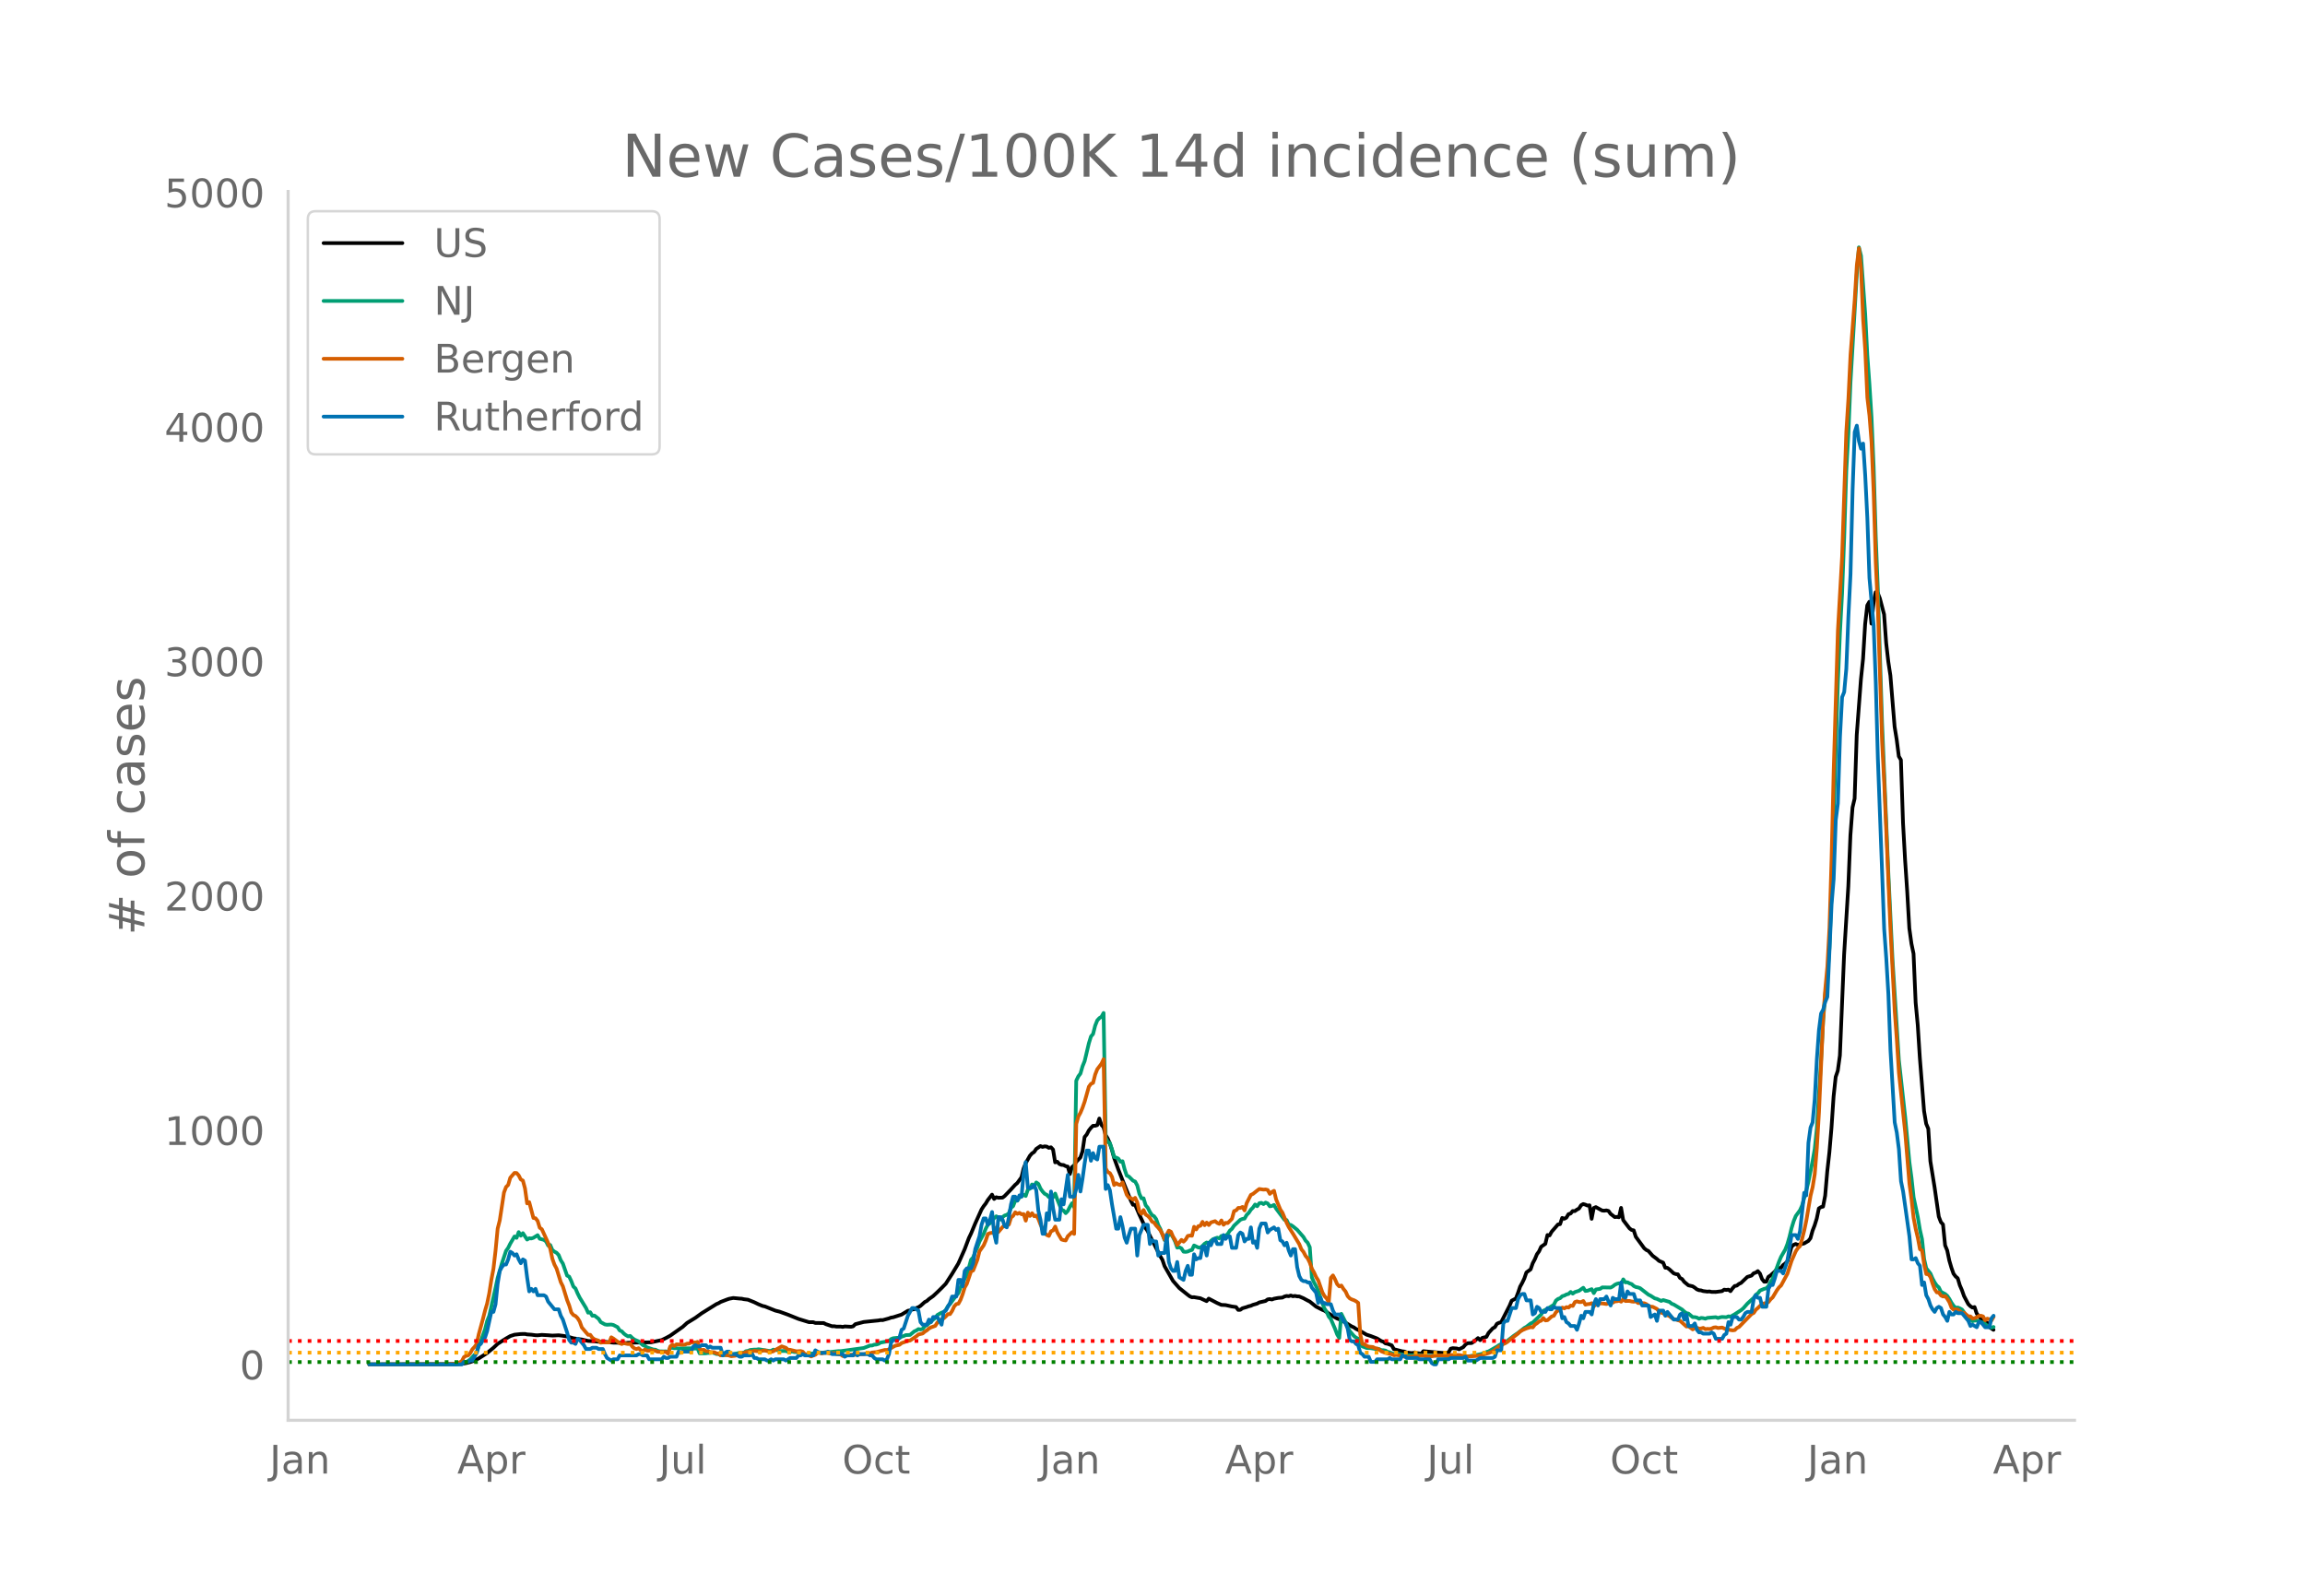 <svg height="864" viewBox="0 0 936 648" width="1248" xmlns="http://www.w3.org/2000/svg" xmlns:xlink="http://www.w3.org/1999/xlink"><defs><style>*{stroke-linecap:butt;stroke-linejoin:round}</style></defs><g id="figure_1"><path d="M0 648h936V0H0z" style="fill:#fff" id="patch_1"/><g id="axes_1"><path d="M117 576.72h725.4V77.76H117z" style="fill:none" id="patch_2"/><path clip-path="url(#p333a61d785)" d="m149.973 554.04 35.023-.102 2.562-.136 1.709-.275 1.708-.43 1.709-.592 1.708-.898 1.708-1.078 1.709-1.113 2.562-2.125 1.709-1.604 1.708-1.089 1.709-1.076 1.708-.981 1.709-.56 2.562-.277 1.709-.032.854.195 1.708.11 1.709.226.854.027 1.708-.173 2.563.146 1.708.137 2.563-.126 1.709.21 1.708.28 2.563.726 2.562.387.855.098 2.562.6 1.709.083 2.562.233 1.709.084.854-.043 3.417.346 4.27.053.855.12.854-.143 9.397-.183 4.27-.914 1.71-.827 1.708-.931 5.125-3.614 1.708-1.56 3.417-2.096 2.563-1.852 5.98-3.72.854-.361.854-.508 2.562-.988.855-.293 1.708-.33 2.563.246.854.045.854.196 1.709.216 2.562 1.033 1.709.827 1.708.693.854.166 4.271 1.705 1.709.427 3.417 1.232 4.27 1.724 4.272 1.31 1.708.006.854.306 3.417.049.855.442 2.562.863.854-.029.855.16 1.708-.01.854.141.854-.198 2.563.138.854-.185.855-.864 3.416-.893 4.272-.444 1.708-.168.854-.173.854.037 2.563-.707.854-.325.854-.127 3.417-1.096 2.563-1.555.854-.144.854-.372.855-.088.854-.514.854-.325.854-.544 1.709-1.545.854-.433.854-.772 1.709-1.219 1.708-1.587 1.708-1.675 1.709-1.751 2.562-3.99 2.563-4.26 2.563-5.782 1.708-4.537.854-1.77 1.709-4.11 2.563-5.697.854-1.334.854-1.084.854-1.426 1.709-2.2.854 1.76.854-.706.854.221 1.709-.059.854-.655 2.563-2.658 1.708-1.882.854-.722 1.709-2.349.854-3.545.854-2.166 1.708-3.022.855-.964.854-.549.854-1.266 1.709-1.154.854.342.854-.232.854.088.854.524.855-.234.854.92.854 5.209.854-.271.854.932.855.344.854.062.854.46.854.194.855 3.015.854-2.834.854-.634.854-1.46 1.709-1.785.854-2.518.854-5.796.854-1.017.855-1.63.854-1.082.854-.84.854-.01.854-.247.855-2.686.854 2.593.854.92.854 3.21.854 1.394.855 2.044.854 2.606.854 3.167 1.709 4.717 1.708 4.324 3.417 8.426.854 1.633.854-.021 1.709 3.973 2.562 5.507.855 1.23.854 1.844 1.708 3.336 2.563 5.066.854 1.45.854 2.512 3.417 5.977 2.563 2.924 3.417 2.736.854.637.854.374.854-.042 1.709.303.854.131 2.563 1.177.854-1.017 3.417 1.789 1.708.755 1.709.076 2.562.568 1.709.233.854 1.154.854-.025.854-.63 1.709-.494.854-.323.854-.19.854-.393 1.709-.485.854-.485 2.563-.589.854-.634.854-.152.854.198.854-.33 1.709-.322 1.708-.135.855-.438.854-.227.854.102.854-.283.854.297.855-.132.854.183.854.028 1.709.72 1.708.93.854.417 2.563 2.059 2.562 1.307.855.34 3.417 2.226 1.708.96 1.708.639 4.271 2.597.855.375.854.601 1.708.842 2.563 1.505 1.708.555 2.563.985 1.708 1.057.855.27.854.687.854.153 1.709.64.854 1.538 3.417.89.854.08.854.346 1.709.246.854.019.854-.28.854.311.854.071.855.211.854-1.064 7.688.69 1.708-.125.854-.045.855-1.53.854-.225 1.708.137.854.326 1.709-.884.854-1.002.854-.59 1.709-.071.854-.575 1.708-1.431.855.84.854-.923 1.708-.422.854-1.583 1.709-1.874.854-.472.854-1.384.855-.401.854-.24 3.417-6.692.854-2.043 1.708-.903.855-2.233.854-2.558.854-1.524.854-1.783.854-2.473 1.709-1.24.854-2.483.854-1.603.854-2.048.855-1.172.854-1.877 1.708-1.19.855-3.577.854.174.854-1.516 2.563-2.938.854-.13.854-2.537.854.345.854-.446.855-1.422.854-.247.854-1.028.854.048.855-.607.854-.462.854-1.346.854-.462.854.236.855.387.854-.112.854 5.487.854-4.378.854-.385 2.563 1.396.854.075.855-.135.854.22.854 1.183 1.708 1.315.855-.062.854.13.854-3.805.854 4.964 2.563 3.356.854.648.854.154.855 2.618 3.416 4.666.855.695.854.41 1.708 1.938 1.709 1.276.854.785 1.708.739.855 2.062.854.051.854.637 1.708 1.58.855.309.854.107.854 1.47.854.432.855 1.14 1.708 1.424 1.708.39.855.526.854.7.854.349.854.08.855.286 1.708.214.854-.073.854.195 1.709.019 2.562-.336.855-.606.854.129.854-.131.854.626.855-1.178.854-.928.854-.137.854-.698.854-.392 2.563-2.453 1.708-.534.855-.941.854-.284.854-.604.854.978.855 2.258.854 1.065.854-.01.854-1.964.854-.545 1.709-1.549.854-.974.854-.496.854-.092.855-1.118.854-.616.854-.845.854-2.688.855-3.292.854-.774.854-.36.854.39 2.563-.613 1.708-.998.855-1.1.854-3.058.854-2.189.854-2.745.854-4.11.855-.547.854-.203.854-4.448.854-9.88.854-7.652.855-9.971.854-12.725.854-7.987.854-2.506.855-6.211 1.708-40.966 1.708-27.679.855-20.773.854-11.25.854-3.643.854-25.825 1.709-22.635.854-8.247.854-14.117.854-7.604.855-1.484.854 8.9.854-8.482.854-4.29.854.316.855 2.171 1.708 6.518.854 11.653.854 7.513.855 5.63 1.708 20.806.854 5.252.855 6.78.854 1.451.854 25.584.854 15.282.854 12.647.855 14.882.854 6.2.854 4.09.854 19.839.855 9.176.854 13.336 1.708 21.518.854 5.167.855 2.02.854 13.216 1.708 10.576 1.709 11.92.854 2.243.854.938.854 8.482.855 2.07.854 4.113.854 2.905.854 2.432.854 1.123.855.734.854 2.858.854 1.974.854 2.409 1.709 3.235.854.862.854.562.854-.214.855 2.585 2.562 3.297.854.416.855.078.854 1.704 1.708 1.173h0" style="fill:none;stroke:#000;stroke-linecap:round;stroke-width:1.5" id="line2d_1"/><path clip-path="url(#p333a61d785)" d="m149.973 554.04 35.023-.105 2.562-.352.854-.329.855-.17.854-.471.854-.618 1.709-1.877.854-.77.854-2.646.854-2.066 1.709-4.836.854-3.4.854-2.109 2.563-11.329.854-4.06 1.708-5.85 1.709-5.132.854-1.196.854-1.727 1.709-2.895.854.553.854-2.336.854 1.45.854-1.02 1.709 2.605.854-.536.854.086.855-.274 1.708-1.062.854 1.451 1.709.45.854.626.854 1.685.854-.216.854 2.035.855.656.854.456.854.915.854 2.122.855 1.347 1.708 4.887.854.416.854 1.818.855 2.216.854.79.854 2.004.854 1.705 2.563 4.205.854 1.91.854-.193.855 1.447.854-.096 1.708 1.333.854 1.336 1.709.934.854.135 1.709-.096.854.184 1.708.888.854 1.32.855.372.854.925.854.654.854.473.854-.184.855.834.854.649 1.708.736 1.709 1.498.854.346.854.602 2.563.858.854.062.854.447.854.235 1.709.024.854-.021.854.42.855-1.809.854-.043.854.163.854-.035.854.141 1.709-.06 3.417-.04 1.708.125.854-.1.855 2.064 1.708-.013.854-.032.854-.143.855.002.854-.138.854.221.854.36.855.03.854.43 1.708.002 3.417-.403 2.563-.515 1.708-.018.854-.686.855-.114.854-.377 1.708-.157h.854l.855-.142 1.708.26 2.563.42.854-.025.854-.485 1.709.227.854.33 1.708-.025.854.017.855.294.854.075.854-.173.854.21.855.036 1.708.38.854.374.854.227.855-.076.854-.298 2.562-.026.855-.298.854-.17.854.218 1.709-.29.854.027 4.27-.463.855.016 9.396-1.282 2.563-.994.854-.021.855-.341.854-.048.854-.271.854-.521 3.417-.639.854-.787.854-.34 1.709-.178.854.096.854-.57.855-.248.854-.382 1.708-.061 1.709-1.426.854-.384.854-.559.854.146.854-.193.855-1.12.854-.405 2.563-2.29.854-.62.854-1.25 1.708-.961.855-.189.854-.896.854-1.514.854-.858 2.563-3.529.854-.902.854-2.283.855-1.495.854-2.08.854-1.524 1.708-6.2.855-.911.854-2.36.854-1.727.854-2.379 1.709-3.142.854-2.095.854-1.632.854-.534 1.709-2.116.854-.748.854.59.854.75.855-1.041.854-.622.854-.267.854-.655.855-2.183.854-.702.854-2.21.854.02.854-1.287.855-.433.854-.694.854.477.854-2.612.854-.338.855-1.723.854.686.854-1.499.854.577.855 1.894.854 1.214.854.916.854.42.854.936.855-.371.854.446.854-1.511.854 2.401 1.709 4.167.854.331.854 1.054.854-.902.855-1.72.854-1.414.854 1.613.854-51.356.854-1.78.855-1.118.854-2.974.854-2.102 1.709-7.22.854-2.78.854-.995.854-3.387.854-2.139.855-.926.854-.523.854-1.57.854 50.624.854 1.755.855.442.854 2.606.854 3.023.854.282.855.4.854 1.28.854-.204.854 3.288.854 2.514.855.407 1.708 1.685.854.363.854 1.583.855 3.352.854 1.885.854-.03.854 2.827.855 1.007.854 1.696.854 1.285.854.471.854 1.168.855 2.416.854 1.626 1.708 4.49.854-.518.855-1.927.854.014.854 1.267.854 1.75.855 2.465.854-.153.854.449.854 1.342.854.086.855-.147.854-.405.854-.238.854-1.818 1.709.816.854.09.854-.7.854-.904.855-.524.854.426.854-1.038.854-.704 1.709-.628.854.287.854-.986.854.343.855-.458.854-.666.854-1.37.854-.744.854-1.272 2.563-2.4.854-.344.854-.14.855-1.481.854-.857.854-1.28.854-.857.855-1.238.854.69.854-1.218.854-.146.854.497.855-.604.854.343.854 1.17.854-.156.854-.416.855 1.507 3.417 4.554.854.112.854 1.811.854.159.854.56 1.709 1.394 2.563 2.937.854 1.457.854.874.854 1.814.854 12.304.855 1.961.854 1.557.854 1.794 1.708 5.205.855 2.09.854 1.287.854 1.966.854 1.014 1.709 3.948.854 2.286.854 1.452.854-9.813 1.709 3.416.854 1.946.854 1.644 1.709 2.006.854.681.854.385.854 2.234.855.913 1.708.63 1.708.094 1.709.281 1.708.098.854.419.855.025.854.161.854.522.854.184 1.709.684 2.562.007 1.709.434 1.708.047 2.563.012 1.708-.108 2.563.235 2.563.103.854-.09.854.075 1.709-.067 4.27.294 1.709-.027 4.271.096 1.709-.132 4.27-.792.855-.197 1.708-.723.854-.243 1.709-.985 1.708-.993.855-.59 2.562-1.125 2.563-1.97.854-.679 1.709-1.142 2.562-2.043.854-.468 1.709-1.34.854-.365 1.708-1.686 1.709-1.61.854-1.48 1.709-.828 2.562-1.62.854-1.707.855-.664.854-.301.854-.818.854-.244.854-.458.855-.214.854-.802.854.676.854-.618 1.709-.547 1.708-1.207.854 1.291.855-.096 1.708-.634.854 1.611.854-1.484 1.709-.244.854-.6 3.417.068.854-.446.854-.685.855-.401.854-.21.854.352.854-1.94.855 1.228.854-.045.854.46.854.278.854.79.855.413.854.161.854.298 3.417 2.652.854.404 1.709 1.09.854.2 1.708.828.854-.346 2.563.752.854.739.854.31 3.417 2.069.855.8.854.639.854.175 1.708 1.43.855.011.854.181.854.49.854-.35.855.082.854.238.854-.342 3.417-.277.854.344.854-.282.854-.15 1.709.108.854-.374.854.152 1.709-.99 2.562-1.661.855-.697 1.708-1.954 1.708-1.577.855-.74.854-1.26.854-.612.854-1.101 1.709-.724.854-.18.854-.942.854-1.62.855-1.33 1.708-4.514.854-2.374.854-2.03 1.709-2.953.854-2.197.854-2.964.855-3.557.854-2.793.854-2.115 1.708-2.34.855-1.93 1.708-6.103.854-3.462 1.709-8.525.854-4.87.854-8.196 1.709-27.845.854-15.952.854-11.057.854-6.915.854-11.614.855-23.024 1.708-58.17.854-26.52.855-20.477.854-15.698.854-22.634.854-27.198.854-15.156.855-20.92 2.562-43.829.854-10.904.855 3.427 1.708 23.704.854 16.645.855 11.796.854 13.573.854 19.817.854 28.261.854 21.638 1.709 53.963 2.562 61.32 1.709 35.468 2.563 40.444 2.562 23.147 1.709 18.245.854 6.39.854 7.9 1.709 8.062.854 5.142.854 3.785.854 8.08.854 3.737 1.709 2.16.854 2.01.854 1.607.854 1.25.855.768.854 1.783 1.708.9.855.752.854 1.245.854 1.546.854 1.232.854.833.855-.121.854.34.854.488.854 1.14.854 1.57.855.937.854.273.854.806.854-.272.855.008.854.217.854.397.854.203.854.578.855.717 1.708.765.854-.271h0" style="fill:none;stroke:#009e73;stroke-linecap:round;stroke-width:1.5" id="line2d_2"/><path clip-path="url(#p333a61d785)" d="m149.973 554.04 30.751-.071 4.272-.256 1.708-.53.854-.49.854-1.665.855-.45.854-.204.854-.96.854-1.541.855-.92.854-1.163.854-3.932 1.708-6.27.855-3.369.854-2.9.854-4.125.854-5.473.854-4.503.855-7.372.854-8.925.854-3.39 1.709-11.252.854-2.277.854-.837.854-2.92 1.709-1.961.854.05.854.95.854 1.665.854.45.855 3.195.854 6.065.854-.5 1.709 6.423.854.112.854 1.082.854 2.768.854.602 1.709 3.717.854 1.91.854 2.317.854 4.054.855 2.39.854 1.592 1.708 5.514.855 1.705 1.708 5.555.854 2.185.854 2.86.855 1.04.854.41.854.857.854 1.389.855 2.389 1.708 2.022.854.98.854-.01.855 1.174.854.653 1.708.552.854.817.855-.113 2.562.02.855-2.092.854.51 2.562 1.89.855.326.854-.48.854.337.854.153.854-.143.855 1.185.854.725.854.275.854-.347.855.848.854.418.854-.755.854.49h.854l.855-.225 1.708.276.854.378 3.417.081.854.674.855-2.869.854-.745.854.52.854-.674 2.563.194.854-.06.854-.41.855-.01.854-.5.854-.03.854.112.854-.286.855 2.89.854.418.854-.092.854.562.854.01.855.327 1.708.102.854.429.855.174.854.633.854-.245.854.03 1.709.307.854.275 1.708-.204 2.563-1.072.854.02.854-.449.855-.092.854-.265.854.234.854-.398.854.164 1.709.081.854-.275.854-.092 1.709.46.854.101.854-.204.854-.592 1.709-.899.854-.52 1.708.582.855.776.854.04 2.563.623 1.708-.112.854.235.854 1 .855.164 1.708.786.854-.398.854-.266.855-.806.854-.072.854.317.854-.235.855-.02 1.708.255 1.708-.153.855.367 1.708.204.854.623.854-.05.855-.246.854-.04.854-.235.854.102.855-.01.854-.266 2.562.02 1.709-.347.854-.04.854-.307 1.709-.163 3.417-.868.854.01.854-.255 1.708-1.021.855-.45 1.708-.388.854-.694 2.563-.899.854-.112 2.563-1.746.854-.735 1.708-.388.855-.746.854-.54.854-.746.854-.46 1.709-.612.854-1.369 1.708-1.245.855-.45.854-.765.854-.95.854.01.854-1.276.855-1.869.854-.929.854-.153.854-1.573.855-2.267.854-2.767.854-1.46 1.708-5.064.855-.358 1.708-4.34.854-3.44 1.709-2.42.854-1.981.854-2.635.854-.357 1.709-.266.854-2.001.854 1.807 1.709-2.042.854-.664.854.235.854-.592.855-2.798.854-.704.854-1.42.854.613.854-.398.855.572.854-.082.854 2.675.854-3.257.854 1.348.855-1.103.854 1.215.854-.266.854 1.359.855 2.256 1.708 3.42.854.848.854.388.855-1.878.854-.368.854-1.562.854 2.358 1.709 2.9.854.256.854.132.854-1.725 1.709-1.634.854.694.854-44.642.854-3.022.855-1.542.854-2.053.854-2.45 1.709-6.076.854-1.164.854-.388.854-3.38.854-2.164 1.709-2.237.854-1.838.854 44.336.854 1.522.855.418.854 1.552.854 3.278.854-.704.855.5.854.235.854-1.103 1.708 5.014.855 1.164.854.224.854.644.854-.766.854 1.848.855 3.584.854 1.031.854-1.51.854 1.827.855.541.854.899.854 1.44.854.387.854 1.195.855.909.854 1.072.854 1.654.854 2.134.854-2.113.855-1.583.854.439.854 2.022.854 1.337.855 2.053 1.708-2.094.854.715.854-.858.855-1.47.854-.153.854.082.854-3.635.855 1.072.854-1.318.854-.163.854-1.603.854 1.358.855-1.062.854 1 .854-1.061 1.708-.52.855.734.854.368.854-1.389.854 1.756.855-.786.854.092 1.708-1.715.854-3.145.855-.307.854-.99.854.02.854-.418.854 1.419.855-2.971 1.708-3.34.854-.398 1.709-1.358.854-.633 1.708.256.855-.072.854.225.854 1.582.854-.776.854-.48.855 3.503 1.708 4.125.854 1.256 1.709 4.135.854 1.716 1.708 2.675 2.563 4.258.854 2.093.855 1.052.854 1.644.854.98.854 1.757.854 2.47.855 1.481.854 1.869.854 1.358 1.708 4.911.855 1.501.854.899.854 1.603.854-9.935.855-.99.854 1.592.854 1.95.854.91.854-.338.855 1.389.854 1.031.854 1.88.854.928.854.43.855.295.854.45.854.633.854 12.804.855 3.86.854.153.854.623.854.327 1.709.153.854.46.854.132.854.429.854.725 1.709.653 2.563.562.854.408.854-.132 1.708.214 1.709.49.854.082 3.417-.204.854-.215 2.563-.122.854.275 1.708.133 1.709-.306.854-.174.854.072 1.709-.03 1.708.101 1.709-.306 3.416.01 2.563.51 1.709.062 2.562-.174 1.709-.214 3.416-.98 1.709-.674.854-.592 1.709-1.46.854-.338.854-.592.854-.388.854-.541 1.709-1.41 2.563-1.95.854-.827.854-.52 1.708-.735 1.709-.511.854.102.854-1.133.854-.552.855-.745.854-.296.854-1.072.854.98.855-.102 1.708-1.532.854-.265.854-1.44.855-.684.854-.5.854-.685.854.307.854-.5.855.163.854-.797.854.153.854-1.572.855-.296.854.286.854.01.854-.44.854 1.492.855-.215.854-.071.854-.307.854 1.256.854-.806 1.709-.358.854-.02 1.709.265.854-.316.854-.03.854-.225.854-.5.855-.062.854-.204.854.378.854-1.032.855.756 1.708-.01.854.214.854.082.855-.174.854.715 1.708.04.854.062.855.378.854.766.854.224.854.072 1.709.868.854 1.062.854.439.854.214.855.715.854.122.854.388.854.705.854.541.855.051.854.358.854.224 2.563 2.308.854-.082 1.708 1.246.855-.541.854-.123.854.388.854-.092.855-.234.854.52.854-.122.854.081.854-.224.855-.409.854-.092.854.297 1.708-.194 1.709.755 2.563.398.854-.122.854-.868.854-.398 5.125-5.27.855-.428.854-1.297.854-.715.854-.867 1.709-1.042.854.02.854-.51.854-1.113.855-.786 1.708-2.86.854-1.184.854-.796 2.563-4.759 1.709-5.268 1.708-3.89.854-1.267.854-.817.855-2.93.854-3.41.854-4.034 1.709-10.068.854-3.503.854-5.299.854-10.589.854-14.346 1.709-38.087.854-11.988.854-9.19.854-15.806.855-28.202.854-35.616 1.708-56.773 1.709-30.112 1.708-50.748.854-13.336.855-17.828 1.708-22.383.854-14.03.854-6.892.855 8.465.854 20.412.854 12.457.854 19.32.855 7.249.854 10.854.854 20.412.854 28.53.854 18.215 1.709 54.241.854 16.552 2.563 60.01 1.708 32.9.854 11.63.855 13.478 2.562 24.394 1.709 20.728.854 6.361.854 7.577.854 4.493.855 3.594.854 4.564.854.531.854 5.606.854 3.952.855.081.854 1.154.854 2.665.854 2.247.854 1.286.855.082.854 1.195.854.418.854-.153.855 1.072.854 1.41.854 2.225.854.797.854-.123.855.051 1.708 1.41.854-.062 1.709 1.43.854.03.854.838.854-.133.855-.368.854-.561.854-.051.854.275.854 1.563.855-.664.854.286.854.45.854-1.471h0" style="fill:none;stroke:#d55e00;stroke-linecap:round;stroke-width:1.5" id="line2d_3"/><path clip-path="url(#p333a61d785)" d="M149.973 554.04h37.585l.854-1.04h1.709l.854-.52h.854l1.709-3.12.854-3.12.854-.521.854-1.56.855-1.04.854-2.6 1.708-7.801h.854l.855-3.12.854-8.322.854-5.2.854-1.56.855-1.04h.854l.854-2.08.854-3.121.854.52.855 1.04.854-.52.854 2.08.854 1.56.854-1.56.855.52.854 6.76.854 5.722.854-1.04.855 1.04.854-1.04.854 2.6h2.563l.854.52.854 2.08 2.563 3.12h1.708l.854 2.6.855 1.56 1.708 5.202.854 3.12.854 1.04h.855l.854.52.854-2.08.854.52 1.709 2.08.854 1.56h1.708l.855-.52h1.708l.854.52h1.709l.854 2.08.854 1.56 1.709 1.04.854-.52h1.708l.854-1.56h6.834l.854-.52h.855l.854.52h1.708l.854 1.56h5.126l.854-1.04.854.52h.854l.855-.52h2.562l.854-2.08.855.52.854-.52h3.417l.854-2.08.854-.52.854.52h.855l.854-.52h1.708l.854 1.04.855-.52.854.52h3.417l.854 3.12.854-1.04.854-.52h.855l.854 1.04h1.708l1.709 1.04h.854l.854-.52h2.563l.854-.52.854 1.56h.854l.855.52h2.562l.855.52h.854l.854-.52.854.52.854-.52h3.417l.854.52 1.709-1.04h2.563l.854-1.04h.854l.854-.52.854.52h3.417l.854-2.08 1.709 1.04h2.563l.854-.52 1.708 1.04h4.271l.854 1.04.855-.52h2.562l.855-1.56.854 1.56.854-.52h3.417l.854.52h.854l.855 1.04.854.52h2.562l.855.52.854-.52.854-2.08.854-4.68.854-1.04h1.709l.854-1.04.854-3.12.855-.52 1.708-5.201 1.708-3.12h.855l1.708 1.04.854 4.68.854 1.04h1.709l.854-2.08.854 1.04.855-2.08h1.708l1.708 3.12.855-5.2.854-.52 1.708-3.12.854-2.601h1.709l.854-6.76h.854l.855 2.6.854-6.241.854-1.04h1.708l.855-2.08.854-5.721 1.708-5.201.855-4.68.854-2.6h.854l.854 2.6.854-2.08.855-3.121.854 8.84.854 3.641.854-10.4h.854l.855 1.04.854 2.6.854.52.854-4.16.855-5.201.854-3.12h.854l.854 1.56.854-2.08.855.52.854-9.362.854-4.68.854 10.4h1.709l.854-1.04.854 2.08.854 8.322.855 3.64.854 5.72h.854l.854-8.32.854 2.6.855-11.441.854 6.76.854 4.681h1.708l.855-8.32.854 2.08 1.708-11.962.855 8.841h1.708l.854-3.12.854-5.72.855 6.76.854-5.2.854-6.241.854-5.201h.855l.854 4.16.854-3.12.854 2.08.854.52.855-5.2h1.708l.854 17.162.854-1.56.855 2.08.854 5.72 1.708 9.882h.855l.854-4.68.854 3.64.854 4.68.854 2.08.855-3.12.854-2.6h1.708l.854 10.92.855-8.32 1.708-4.16h1.709l.854 7.8.854-1.56.854.52h.854l.855 5.72.854-1.04h1.708l.854-7.28.855 10.921.854 2.6.854 1.04h.854l.855-3.64.854 6.24 1.708 1.041.854-3.64.855-2.08.854 3.64h.854l.854-8.321.855 2.08.854-.52h.854l.854-4.68h.854l.855 3.64.854-5.2.854 1.04.854-2.08.854-.52.855 2.08h1.708l.854-3.641.855 1.56.854-1.04h.854l.854 4.68h1.709l.854-5.2.854-1.04.854.52.854 3.12.855-1.04h.854l.854-4.68.854 6.24.855-.52.854 2.6.854-7.8.854-2.08h1.709l.854 3.64.854-1.04 1.708-1.04h0l.855 1.04.854-.52.854 4.68.854.52.855 1.56.854-1.04.854 3.12.854 2.08.854-2.6h.855l.854 7.281.854 3.64.854 1.561.855.52h.854l.854.52h.854l.854 2.08 1.709 2.08.854 4.161.854-2.08.854 2.08h.855l.854.52h1.708l.855 2.6.854 1.56h1.708l.854 1.04.855 1.561.854 1.04.854 2.08.854 4.68.854.52h.855l.854 1.041.854.52.854 3.12.855.52.854 1.04h1.708l.854 2.08h1.709l.854-1.04h4.271l.854-.52.855.52h3.416l.855-1.56h.854l.854 1.04h4.271l.854.52h4.271l.855 1.56.854.521h.854l.854-2.08h4.271l.855-.52h5.125l.854-.52.854 1.56h3.417l1.709-1.04h5.125l.854-.52.854-2.6h1.709l.854-10.922.854-1.04h.854l1.709-5.2h1.708l.855-3.641.854-1.56.854-.52h.854l.854 2.6h1.709l.854 5.72.854-.52.854-2.6.855.52.854 1.56h1.708l.855-1.56.854.52h.854l.854-1.04.854.52h1.709l.854 4.16.854-.52.854 2.081.855.52.854 1.04h1.708l.855 1.56.854-2.6.854-3.12.854 1.04.854-2.6h1.709l.854 1.04.854-4.16.854-2.081.855 2.6.854-2.6h1.708l.855-1.04.854 2.08.854 1.56.854-3.12.854.52h1.709l.854-6.76.854 5.72.855.52.854-2.6.854 1.04h1.708l.855 2.6h1.708l.854 2.08h2.563l.854 4.68 1.709-1.04.854 2.601.854-4.16h1.708l.855 2.08.854-1.56 2.562 3.12h1.709l.854-2.08.854-.52.855 2.6.854-2.08.854 4.68h1.708l.855-1.04.854 2.6.854 1.04h.854l.855.52h2.562l.854-.52.855.52.854 2.08h2.562l.855-1.56.854-.52.854-4.68.854 1.04.855-3.12h1.708l.854 1.04h.854l.855-1.04.854-1.56.854-.52h1.708l.855-5.201.854-1.56.854 1.04h.854l.855 3.64h1.708l.854-7.28.854-1.56h.855l.854-2.601.854-3.12h1.708l.855 1.04 1.708-5.2 1.709-10.402h1.708l.854 1.56.854-3.12 1.709-15.602.854 1.04.854-21.322.855-6.241.854-2.08.854-9.361.854-16.122.854-11.962.855-6.76.854-1.56.854-3.12.854-2.081 1.709-37.444.854-10.402.854-23.922.854-6.761.855-27.043.854-16.122.854-2.08.854-9.361.854-21.323.855-17.162.854-34.324.854-23.403.854-2.6.854 6.24.855 3.121.854-2.08.854 13.002.854 17.161.855 24.443 1.708 19.242.854 22.883.854 31.204 1.709 45.765.854 23.403.854 11.961.854 14.562.855 22.882 1.708 29.124.854 4.16.855 6.761.854 13.001.854 4.16 2.563 18.203.854 9.361h.854l.854-.52.855 2.08.854 1.04.854 7.801.854-1.04.854 5.2.855 1.56.854 2.601.854 1.56.854 1.04.854-1.56.855-.52.854.52.854 2.6.854 1.04.855 1.561.854-3.64.854 1.04h.854l.854-1.04.855.52h1.708l2.563 3.12.854 2.08.854-.52 1.709 1.04.854-2.08h.854l1.708 2.08h1.709l.854-3.64.854-1.04h0" style="fill:none;stroke:#0072b2;stroke-linecap:round;stroke-width:1.5" id="line2d_4"/><path clip-path="url(#p333a61d785)" d="M117 553.088h725.4" style="fill:none;stroke:green;stroke-dasharray:1.5,2.475;stroke-dashoffset:0;stroke-width:1.5" id="line2d_5"/><path clip-path="url(#p333a61d785)" d="M117 549.28h725.4" style="fill:none;stroke:orange;stroke-dasharray:1.5,2.475;stroke-dashoffset:0;stroke-width:1.5" id="line2d_6"/><path clip-path="url(#p333a61d785)" d="M117 544.521h725.4" style="fill:none;stroke:red;stroke-dasharray:1.5,2.475;stroke-dashoffset:0;stroke-width:1.5" id="line2d_7"/><path d="M117 576.72V77.76" style="fill:none;stroke:#d3d3d3;stroke-linecap:square;stroke-linejoin:miter;stroke-width:1.25" id="patch_3"/><path d="M117 576.72h725.4" style="fill:none;stroke:#d3d3d3;stroke-linecap:square;stroke-linejoin:miter;stroke-width:1.25" id="patch_4"/><g id="matplotlib.axis_1"><g id="xtick_1"><g style="fill:#696969" transform="matrix(.16 0 0 -.16 109.451 598.378)" id="text_1"><defs><path d="M9.813 72.906h9.859V5.078q0-13.187-5-19.14-5-5.954-16.094-5.954h-3.75v8.297h3.078q6.531 0 9.219 3.672Q9.813-4.39 9.813 5.078z" id="DejaVuSans-74"/><path d="M34.281 27.484q-10.89 0-15.093-2.484-4.204-2.484-4.204-8.5 0-4.781 3.157-7.594 3.156-2.797 8.562-2.797 7.485 0 12 5.297 4.516 5.297 4.516 14.078v2zm17.922 3.72V0H43.22v8.297Q40.14 3.328 35.547.953q-4.594-2.375-11.234-2.375-8.391 0-13.36 4.719Q6 8.016 6 15.922q0 9.219 6.172 13.906 6.187 4.688 18.437 4.688h12.61v.89q0 6.203-4.078 9.594-4.078 3.39-11.453 3.39-4.688 0-9.141-1.124-4.438-1.125-8.531-3.375v8.312q4.921 1.906 9.562 2.844 4.64.953 9.031.953 11.875 0 17.735-6.156 5.86-6.14 5.86-18.64z" id="DejaVuSans-97"/><path d="M54.89 33.016V0h-8.984v32.719q0 7.765-3.031 11.61-3.031 3.858-9.078 3.858-7.281 0-11.484-4.64-4.204-4.625-4.204-12.64V0H9.08v54.688h9.03v-8.5q3.235 4.937 7.594 7.374Q30.078 56 35.797 56q9.422 0 14.25-5.828 4.844-5.828 4.844-17.156z" id="DejaVuSans-110"/></defs><use xlink:href="#DejaVuSans-74"/><use x="29.492" xlink:href="#DejaVuSans-97"/><use x="90.771" xlink:href="#DejaVuSans-110"/></g></g><g id="xtick_2"><g style="fill:#696969" transform="matrix(.16 0 0 -.16 185.677 598.378)" id="text_2"><defs><path d="M34.188 63.188 20.797 26.906h26.812zm-5.579 9.718h11.188L67.578 0h-10.25l-6.64 18.703h-32.86L11.188 0H.78z" id="DejaVuSans-65"/><path d="M18.11 8.203v-29H9.077v75.484h9.031v-8.296q2.844 4.875 7.157 7.234Q29.594 56 35.594 56q9.968 0 16.187-7.906 6.235-7.907 6.235-20.797T51.78 6.484q-6.218-7.906-16.187-7.906-6 0-10.328 2.375-4.313 2.375-7.157 7.25zm30.578 19.094q0 9.906-4.079 15.547-4.078 5.64-11.203 5.64-7.14 0-11.218-5.64-4.079-5.64-4.079-15.547 0-9.906 4.078-15.547 4.079-5.64 11.22-5.64 7.124 0 11.202 5.64t4.078 15.547z" id="DejaVuSans-112"/><path d="M41.11 46.297q-1.516.875-3.297 1.281Q36.03 48 33.89 48q-7.625 0-11.703-4.953-4.079-4.953-4.079-14.234V0H9.08v54.688h9.03v-8.5q2.844 4.984 7.375 7.39Q30.031 56 36.531 56q.922 0 2.047-.125 1.125-.11 2.484-.36z" id="DejaVuSans-114"/></defs><use xlink:href="#DejaVuSans-65"/><use x="68.408" xlink:href="#DejaVuSans-112"/><use x="131.885" xlink:href="#DejaVuSans-114"/></g></g><g id="xtick_3"><g style="fill:#696969" transform="matrix(.16 0 0 -.16 267.598 598.378)" id="text_3"><defs><path d="M8.5 21.578v33.11h8.984V21.922q0-7.766 3.016-11.656 3.031-3.875 9.094-3.875 7.265 0 11.484 4.64 4.234 4.64 4.234 12.656v31h8.985V0h-8.984v8.406Q42.047 3.422 37.718 1q-4.313-2.422-10.032-2.422-9.421 0-14.312 5.86Q8.5 10.296 8.5 21.578zM31.11 56z" id="DejaVuSans-117"/><path d="M9.422 75.984h8.984V0H9.422z" id="DejaVuSans-108"/></defs><use xlink:href="#DejaVuSans-74"/><use x="29.492" xlink:href="#DejaVuSans-117"/><use x="92.871" xlink:href="#DejaVuSans-108"/></g></g><g id="xtick_4"><g style="fill:#696969" transform="matrix(.16 0 0 -.16 342.006 598.378)" id="text_4"><defs><path d="M39.406 66.219q-10.75 0-17.078-8.016-6.312-8-6.312-21.828 0-13.766 6.312-21.781 6.328-8 17.078-8 10.735 0 17.016 8 6.281 8.015 6.281 21.781 0 13.828-6.281 21.828-6.281 8.016-17.016 8.016zm0 8q15.328 0 24.5-10.281 9.188-10.282 9.188-27.563 0-17.234-9.188-27.516-9.172-10.28-24.5-10.28-15.375 0-24.593 10.25-9.204 10.265-9.204 27.546t9.204 27.563q9.218 10.28 24.593 10.28z" id="DejaVuSans-79"/><path d="M48.781 52.594v-8.407q-3.812 2.11-7.64 3.157-3.828 1.047-7.735 1.047-8.75 0-13.593-5.547-4.829-5.532-4.829-15.547 0-10.016 4.829-15.563 4.843-5.53 13.593-5.53 3.907 0 7.735 1.046 3.828 1.047 7.64 3.156V2.094Q45.016.344 40.984-.531q-4.015-.89-8.562-.89-12.36 0-19.64 7.765-7.266 7.765-7.266 20.953 0 13.375 7.343 21.031Q20.22 56 33.016 56q4.14 0 8.093-.86 3.953-.843 7.672-2.546z" id="DejaVuSans-99"/><path d="M18.313 70.219V54.688h18.5v-6.985h-18.5V18.016q0-6.688 1.828-8.594 1.828-1.906 7.453-1.906h9.218V0h-9.218q-10.407 0-14.36 3.875-3.953 3.89-3.953 14.14v29.688H2.687v6.984h6.594V70.22z" id="DejaVuSans-116"/></defs><use xlink:href="#DejaVuSans-79"/><use x="78.711" xlink:href="#DejaVuSans-99"/><use x="133.691" xlink:href="#DejaVuSans-116"/></g></g><g id="xtick_5"><g style="fill:#696969" transform="matrix(.16 0 0 -.16 422.094 598.378)" id="text_5"><use xlink:href="#DejaVuSans-74"/><use x="29.492" xlink:href="#DejaVuSans-97"/><use x="90.771" xlink:href="#DejaVuSans-110"/></g></g><g id="xtick_6"><g style="fill:#696969" transform="matrix(.16 0 0 -.16 497.466 598.378)" id="text_6"><use xlink:href="#DejaVuSans-65"/><use x="68.408" xlink:href="#DejaVuSans-112"/><use x="131.885" xlink:href="#DejaVuSans-114"/></g></g><g id="xtick_7"><g style="fill:#696969" transform="matrix(.16 0 0 -.16 579.387 598.378)" id="text_7"><use xlink:href="#DejaVuSans-74"/><use x="29.492" xlink:href="#DejaVuSans-117"/><use x="92.871" xlink:href="#DejaVuSans-108"/></g></g><g id="xtick_8"><g style="fill:#696969" transform="matrix(.16 0 0 -.16 653.795 598.378)" id="text_8"><use xlink:href="#DejaVuSans-79"/><use x="78.711" xlink:href="#DejaVuSans-99"/><use x="133.691" xlink:href="#DejaVuSans-116"/></g></g><g id="xtick_9"><g style="fill:#696969" transform="matrix(.16 0 0 -.16 733.883 598.378)" id="text_9"><use xlink:href="#DejaVuSans-74"/><use x="29.492" xlink:href="#DejaVuSans-97"/><use x="90.771" xlink:href="#DejaVuSans-110"/></g></g><g id="xtick_10"><g style="fill:#696969" transform="matrix(.16 0 0 -.16 809.255 598.378)" id="text_10"><use xlink:href="#DejaVuSans-65"/><use x="68.408" xlink:href="#DejaVuSans-112"/><use x="131.885" xlink:href="#DejaVuSans-114"/></g></g></g><g id="matplotlib.axis_2"><g id="ytick_1"><g style="fill:#696969" transform="matrix(.16 0 0 -.16 97.32 560.119)" id="text_11"><defs><path d="M31.781 66.406q-7.61 0-11.453-7.5Q16.5 51.422 16.5 36.375q0-14.984 3.828-22.484 3.844-7.5 11.453-7.5 7.672 0 11.5 7.5 3.844 7.5 3.844 22.484 0 15.047-3.844 22.531-3.828 7.5-11.5 7.5zm0 7.813q12.266 0 18.735-9.703 6.468-9.688 6.468-28.141 0-18.406-6.468-28.11-6.47-9.687-18.735-9.687-12.25 0-18.718 9.688-6.47 9.703-6.47 28.109 0 18.453 6.47 28.14Q19.53 74.22 31.78 74.22z" id="DejaVuSans-48"/></defs><use xlink:href="#DejaVuSans-48"/></g></g><g id="ytick_2"><g style="fill:#696969" transform="matrix(.16 0 0 -.16 66.78 464.932)" id="text_12"><defs><path d="M12.406 8.297h16.11v55.625l-17.532-3.516v8.985l17.438 3.515h9.86V8.296H54.39V0H12.406z" id="DejaVuSans-49"/></defs><use xlink:href="#DejaVuSans-49"/><use x="63.623" xlink:href="#DejaVuSans-48"/><use x="127.246" xlink:href="#DejaVuSans-48"/><use x="190.869" xlink:href="#DejaVuSans-48"/></g></g><g id="ytick_3"><g style="fill:#696969" transform="matrix(.16 0 0 -.16 66.78 369.746)" id="text_13"><defs><path d="M19.188 8.297h34.421V0H7.33v8.297q5.609 5.812 15.296 15.594 9.703 9.797 12.188 12.64 4.734 5.313 6.609 9 1.89 3.688 1.89 7.25 0 5.813-4.078 9.469-4.078 3.672-10.625 3.672-4.64 0-9.797-1.61-5.14-1.609-11-4.89v9.969Q13.767 71.78 18.938 73q5.188 1.219 9.485 1.219 11.328 0 18.062-5.672 6.735-5.656 6.735-15.125 0-4.5-1.688-8.531-1.672-4.016-6.125-9.485-1.218-1.422-7.765-8.187-6.532-6.766-18.453-18.922z" id="DejaVuSans-50"/></defs><use xlink:href="#DejaVuSans-50"/><use x="63.623" xlink:href="#DejaVuSans-48"/><use x="127.246" xlink:href="#DejaVuSans-48"/><use x="190.869" xlink:href="#DejaVuSans-48"/></g></g><g id="ytick_4"><g style="fill:#696969" transform="matrix(.16 0 0 -.16 66.78 274.56)" id="text_14"><defs><path d="M40.578 39.313Q47.656 37.797 51.625 33q3.984-4.781 3.984-11.813 0-10.78-7.422-16.703-7.421-5.906-21.093-5.906-4.578 0-9.438.906-4.86.907-10.031 2.72v9.515q4.094-2.39 8.969-3.61 4.89-1.218 10.218-1.218 9.266 0 14.125 3.656 4.86 3.656 4.86 10.64 0 6.454-4.516 10.079-4.515 3.64-12.562 3.64h-8.5v8.11h8.89q7.266 0 11.125 2.906 3.86 2.906 3.86 8.375 0 5.61-3.985 8.61-3.968 3.015-11.39 3.015-4.063 0-8.703-.89-4.641-.876-10.203-2.72v8.782q5.624 1.562 10.53 2.344 4.907.78 9.25.78 11.235 0 17.766-5.109 6.547-5.093 6.547-13.78 0-6.063-3.468-10.235-3.47-4.172-9.86-5.782z" id="DejaVuSans-51"/></defs><use xlink:href="#DejaVuSans-51"/><use x="63.623" xlink:href="#DejaVuSans-48"/><use x="127.246" xlink:href="#DejaVuSans-48"/><use x="190.869" xlink:href="#DejaVuSans-48"/></g></g><g id="ytick_5"><g style="fill:#696969" transform="matrix(.16 0 0 -.16 66.78 179.373)" id="text_15"><defs><path d="M37.797 64.313 12.89 25.39h24.906zm-2.594 8.593H47.61V25.391h10.407v-8.203H47.609V0h-9.812v17.188H4.89v9.515z" id="DejaVuSans-52"/></defs><use xlink:href="#DejaVuSans-52"/><use x="63.623" xlink:href="#DejaVuSans-48"/><use x="127.246" xlink:href="#DejaVuSans-48"/><use x="190.869" xlink:href="#DejaVuSans-48"/></g></g><g id="ytick_6"><g style="fill:#696969" transform="matrix(.16 0 0 -.16 66.78 84.186)" id="text_16"><defs><path d="M10.797 72.906h38.719v-8.312H19.828v-17.86q2.14.735 4.281 1.094 2.157.36 4.313.36 12.203 0 19.328-6.688 7.14-6.688 7.14-18.11 0-11.765-7.328-18.296-7.328-6.516-20.656-6.516-4.593 0-9.36.781-4.75.782-9.827 2.344v9.922q4.39-2.39 9.078-3.563 4.687-1.171 9.906-1.171 8.453 0 13.375 4.437 4.938 4.438 4.938 12.063 0 7.609-4.938 12.047-4.922 4.453-13.375 4.453-3.953 0-7.89-.875-3.922-.875-8.016-2.735z" id="DejaVuSans-53"/></defs><use xlink:href="#DejaVuSans-53"/><use x="63.623" xlink:href="#DejaVuSans-48"/><use x="127.246" xlink:href="#DejaVuSans-48"/><use x="190.869" xlink:href="#DejaVuSans-48"/></g></g><g style="fill:#696969" transform="matrix(0 -.2 -.2 0 58.62 379.813)" id="text_17"><defs><path d="M51.125 44H36.922l-4.11-16.313h14.313zm-7.328 27.781-5.078-20.265h14.265L58.11 71.78h7.813L60.89 51.516h15.234V44h-17.14l-4-16.313h15.53V20.22H53.079L48 0h-7.813l5.032 20.219H30.906L25.875 0h-7.86l5.079 20.219H7.719v7.468h17.187L29 44H13.281v7.516h17.625l4.985 20.265z" id="DejaVuSans-35"/><path d="M30.61 48.39q-7.22 0-11.422-5.64-4.204-5.64-4.204-15.453 0-9.813 4.172-15.453 4.188-5.64 11.453-5.64 7.188 0 11.375 5.655 4.203 5.672 4.203 15.438 0 9.719-4.203 15.406-4.187 5.688-11.375 5.688zm0 7.61q11.718 0 18.406-7.625 6.703-7.61 6.703-21.078 0-13.422-6.703-21.078-6.688-7.64-18.407-7.64-11.765 0-18.437 7.64-6.656 7.656-6.656 21.078 0 13.469 6.656 21.078Q18.844 56 30.609 56z" id="DejaVuSans-111"/><path d="M37.11 75.984V68.5h-8.594q-4.828 0-6.72-1.953-1.874-1.953-1.874-7.031v-4.828h14.797v-6.985H19.922V0H10.89v47.703H2.297v6.984h8.594V58.5q0 9.125 4.25 13.297 4.25 4.187 13.468 4.187z" id="DejaVuSans-102"/><path d="M44.281 53.078v-8.5q-3.797 1.953-7.906 2.922-4.094.984-8.5.984-6.688 0-10.031-2.047-3.344-2.046-3.344-6.156 0-3.125 2.39-4.906 2.391-1.781 9.626-3.39l3.078-.688q9.562-2.047 13.593-5.781 4.032-3.735 4.032-10.422 0-7.625-6.032-12.078-6.03-4.438-16.578-4.438-4.39 0-9.156.86Q10.688.296 5.422 2v9.281q4.984-2.594 9.812-3.89 4.829-1.282 9.579-1.282 6.343 0 9.75 2.172 3.421 2.172 3.421 6.125 0 3.656-2.468 5.61-2.453 1.953-10.813 3.765l-3.125.735q-8.344 1.75-12.062 5.39-3.704 3.64-3.704 9.985 0 7.718 5.47 11.906Q16.75 56 26.811 56q4.97 0 9.36-.734 4.406-.72 8.11-2.188z" id="DejaVuSans-115"/><path d="M56.203 29.594v-4.39H14.891q.593-9.282 5.593-14.142 5-4.859 13.938-4.859 5.172 0 10.031 1.266 4.86 1.265 9.656 3.812v-8.5Q49.266.734 44.187-.344 39.11-1.422 33.892-1.422q-13.094 0-20.735 7.61-7.64 7.625-7.64 20.625 0 13.421 7.25 21.296Q20.016 56 32.328 56q11.031 0 17.453-7.11 6.422-7.093 6.422-19.296zm-8.984 2.64q-.094 7.36-4.125 11.75-4.032 4.407-10.672 4.407-7.516 0-12.031-4.25-4.516-4.25-5.203-11.97z" id="DejaVuSans-101"/></defs><use xlink:href="#DejaVuSans-35"/><use x="83.789" xlink:href="#DejaVuSans-32"/><use x="115.576" xlink:href="#DejaVuSans-111"/><use x="176.758" xlink:href="#DejaVuSans-102"/><use x="211.963" xlink:href="#DejaVuSans-32"/><use x="243.75" xlink:href="#DejaVuSans-99"/><use x="298.73" xlink:href="#DejaVuSans-97"/><use x="360.01" xlink:href="#DejaVuSans-115"/><use x="412.109" xlink:href="#DejaVuSans-101"/><use x="473.633" xlink:href="#DejaVuSans-115"/></g></g><g style="fill:#696969" transform="matrix(.24 0 0 -.24 252.577 71.76)" id="text_18"><defs><path d="M9.813 72.906h13.28l32.329-60.984v60.984h9.562V0h-13.28L19.39 60.984V0H9.813z" id="DejaVuSans-78"/><path d="M4.203 54.688h8.985l11.234-42.672 11.172 42.672h10.593l11.235-42.672 11.187 42.672h8.985L63.28 0H52.688L40.922 44.828 29.109 0H18.5z" id="DejaVuSans-119"/><path d="M64.406 67.281v-10.39q-4.984 4.64-10.625 6.922-5.64 2.296-11.984 2.296-12.5 0-19.14-7.64-6.641-7.64-6.641-22.094 0-14.406 6.64-22.047 6.64-7.64 19.14-7.64 6.345 0 11.985 2.296 5.64 2.297 10.625 6.938V5.609Q59.234 2.094 53.437.33q-5.78-1.75-12.218-1.75-16.563 0-26.094 10.124-9.516 10.14-9.516 27.672 0 17.578 9.516 27.703 9.531 10.14 26.094 10.14 6.531 0 12.312-1.734 5.797-1.734 10.875-5.203z" id="DejaVuSans-67"/><path d="M25.39 72.906h8.297L8.297-9.28H0z" id="DejaVuSans-47"/><path d="M9.813 72.906h9.859V42.094L52.39 72.906h12.703L28.906 38.922 67.672 0H54.688L19.672 35.11V0h-9.86z" id="DejaVuSans-75"/><path d="M45.406 46.39v29.594h8.985V0h-8.985v8.203Q42.578 3.328 38.25.953q-4.313-2.375-10.375-2.375-9.906 0-16.14 7.906-6.22 7.922-6.22 20.813 0 12.89 6.22 20.797Q17.968 56 27.874 56q6.063 0 10.375-2.375 4.328-2.36 7.156-7.234zm-30.61-19.093q0-9.906 4.079-15.547 4.078-5.64 11.203-5.64 7.125 0 11.219 5.64 4.11 5.64 4.11 15.547 0 9.906-4.11 15.547-4.094 5.64-11.219 5.64-7.125 0-11.203-5.64-4.078-5.64-4.078-15.547z" id="DejaVuSans-100"/><path d="M9.422 54.688h8.984V0H9.422zm0 21.296h8.984v-11.39H9.422z" id="DejaVuSans-105"/><path d="M31 75.875q-6.531-11.219-9.719-22.219-3.172-10.984-3.172-22.265 0-11.266 3.203-22.328Q24.517-2 31-13.188h-7.813Q15.875-1.704 12.235 9.375q-3.64 11.078-3.64 22.016 0 10.89 3.61 21.922 3.624 11.046 10.983 22.562z" id="DejaVuSans-40"/><path d="M52 44.188q3.375 6.062 8.063 8.937Q64.75 56 71.093 56q8.548 0 13.188-5.984 4.64-5.97 4.64-17V0h-9.03v32.719q0 7.86-2.797 11.656-2.781 3.813-8.485 3.813-6.984 0-11.046-4.641-4.047-4.625-4.047-12.64V0h-9.032v32.719q0 7.906-2.78 11.687-2.782 3.782-8.595 3.782-6.89 0-10.953-4.657-4.047-4.656-4.047-12.625V0H9.08v54.688h9.03v-8.5q3.078 5.03 7.375 7.421Q29.781 56 35.687 56q5.97 0 10.141-3.031Q50 49.953 52 44.187z" id="DejaVuSans-109"/><path d="M8.016 75.875h7.812q7.313-11.516 10.953-22.563 3.64-11.03 3.64-21.921 0-10.938-3.64-22.016-3.64-11.078-10.953-22.563H8.016Q14.5-2 17.703 9.063q3.203 11.063 3.203 22.329 0 11.28-3.203 22.265-3.203 11-9.687 22.219z" id="DejaVuSans-41"/></defs><use xlink:href="#DejaVuSans-78"/><use x="74.805" xlink:href="#DejaVuSans-101"/><use x="136.328" xlink:href="#DejaVuSans-119"/><use x="218.115" xlink:href="#DejaVuSans-32"/><use x="249.902" xlink:href="#DejaVuSans-67"/><use x="319.727" xlink:href="#DejaVuSans-97"/><use x="381.006" xlink:href="#DejaVuSans-115"/><use x="433.105" xlink:href="#DejaVuSans-101"/><use x="494.629" xlink:href="#DejaVuSans-115"/><use x="546.729" xlink:href="#DejaVuSans-47"/><use x="580.42" xlink:href="#DejaVuSans-49"/><use x="644.043" xlink:href="#DejaVuSans-48"/><use x="707.666" xlink:href="#DejaVuSans-48"/><use x="771.289" xlink:href="#DejaVuSans-75"/><use x="836.865" xlink:href="#DejaVuSans-32"/><use x="868.652" xlink:href="#DejaVuSans-49"/><use x="932.275" xlink:href="#DejaVuSans-52"/><use x="995.898" xlink:href="#DejaVuSans-100"/><use x="1059.375" xlink:href="#DejaVuSans-32"/><use x="1091.162" xlink:href="#DejaVuSans-105"/><use x="1118.945" xlink:href="#DejaVuSans-110"/><use x="1182.324" xlink:href="#DejaVuSans-99"/><use x="1237.305" xlink:href="#DejaVuSans-105"/><use x="1265.088" xlink:href="#DejaVuSans-100"/><use x="1328.564" xlink:href="#DejaVuSans-101"/><use x="1390.088" xlink:href="#DejaVuSans-110"/><use x="1453.467" xlink:href="#DejaVuSans-99"/><use x="1508.447" xlink:href="#DejaVuSans-101"/><use x="1569.971" xlink:href="#DejaVuSans-32"/><use x="1601.758" xlink:href="#DejaVuSans-40"/><use x="1640.771" xlink:href="#DejaVuSans-115"/><use x="1692.871" xlink:href="#DejaVuSans-117"/><use x="1756.25" xlink:href="#DejaVuSans-109"/><use x="1853.662" xlink:href="#DejaVuSans-41"/></g><g id="legend_1"><path d="M128.2 184.5h136.45q3.2 0 3.2-3.2V88.96q0-3.2-3.2-3.2H128.2q-3.2 0-3.2 3.2v92.34q0 3.2 3.2 3.2z" style="fill:none;opacity:.8;stroke:#ccc;stroke-linejoin:miter" id="patch_5"/><path d="M131.4 98.718h32" style="fill:none;stroke:#000;stroke-linecap:round;stroke-width:1.5" id="line2d_8"/><g style="fill:#696969" transform="matrix(.16 0 0 -.16 176.2 104.317)" id="text_19"><defs><path d="M8.688 72.906h9.921V28.61q0-11.718 4.235-16.875 4.25-5.14 13.781-5.14 9.469 0 13.719 5.14 4.25 5.157 4.25 16.875v44.297H64.5V27.391q0-14.25-7.063-21.532-7.046-7.28-20.812-7.28-13.828 0-20.89 7.28-7.047 7.282-7.047 21.532z" id="DejaVuSans-85"/><path d="M53.516 70.516V60.89q-5.61 2.687-10.594 4-4.984 1.328-9.625 1.328-8.047 0-12.422-3.125t-4.375-8.89q0-4.845 2.906-7.313 2.907-2.453 11.016-3.97l5.953-1.218q11.031-2.11 16.281-7.406 5.25-5.297 5.25-14.172 0-10.61-7.11-16.078-7.093-5.469-20.812-5.469-5.172 0-11.015 1.172Q13.14.922 6.89 3.219v10.156q6-3.36 11.765-5.078 5.766-1.703 11.328-1.703 8.438 0 13.032 3.312 4.593 3.328 4.593 9.485 0 5.359-3.297 8.39-3.296 3.032-10.812 4.547L27.484 33.5q-11.03 2.188-15.968 6.875-4.922 4.688-4.922 13.047 0 9.672 6.812 15.234 6.813 5.563 18.766 5.563 5.14 0 10.453-.938 5.328-.922 10.89-2.765z" id="DejaVuSans-83"/></defs><use xlink:href="#DejaVuSans-85"/><use x="73.193" xlink:href="#DejaVuSans-83"/></g><path d="M131.4 122.203h32" style="fill:none;stroke:#009e73;stroke-linecap:round;stroke-width:1.5" id="line2d_10"/><g style="fill:#696969" transform="matrix(.16 0 0 -.16 176.2 127.802)" id="text_20"><use xlink:href="#DejaVuSans-78"/><use x="74.805" xlink:href="#DejaVuSans-74"/></g><path d="M131.4 145.688h32" style="fill:none;stroke:#d55e00;stroke-linecap:round;stroke-width:1.5" id="line2d_12"/><g style="fill:#696969" transform="matrix(.16 0 0 -.16 176.2 151.287)" id="text_21"><defs><path d="M19.672 34.813V8.108H35.5q7.953 0 11.781 3.297 3.844 3.297 3.844 10.078 0 6.844-3.844 10.078-3.828 3.25-11.781 3.25zm0 29.984V42.828h14.61q7.218 0 10.75 2.703 3.546 2.719 3.546 8.282 0 5.515-3.547 8.25-3.531 2.734-10.75 2.734zm-9.86 8.11h25.204q11.28 0 17.375-4.688Q58.5 63.53 58.5 54.89q0-6.703-3.125-10.657-3.125-3.953-9.188-4.922 7.282-1.562 11.313-6.53 4.031-4.954 4.031-12.376 0-9.765-6.64-15.093Q48.25 0 35.984 0H9.812z" id="DejaVuSans-66"/><path d="M45.406 27.984q0 9.766-4.031 15.125-4.016 5.375-11.297 5.375-7.219 0-11.25-5.375-4.031-5.359-4.031-15.125 0-9.718 4.031-15.093t11.25-5.375q7.281 0 11.297 5.375 4.031 5.375 4.031 15.093zm8.985-21.203q0-13.953-6.203-20.765Q42-20.797 29.203-20.797q-4.734 0-8.937.703-4.203.703-8.157 2.172v8.735q3.954-2.141 7.813-3.157 3.86-1.031 7.86-1.031 8.843 0 13.234 4.61 4.39 4.609 4.39 13.937v4.453q-2.781-4.844-7.125-7.234Q33.938 0 27.875 0 17.828 0 11.672 7.656q-6.156 7.672-6.156 20.328 0 12.688 6.156 20.344Q17.828 56 27.875 56q6.063 0 10.406-2.39 4.344-2.391 7.125-7.22v8.297h8.985z" id="DejaVuSans-103"/></defs><use xlink:href="#DejaVuSans-66"/><use x="68.604" xlink:href="#DejaVuSans-101"/><use x="130.127" xlink:href="#DejaVuSans-114"/><use x="169.49" xlink:href="#DejaVuSans-103"/><use x="232.967" xlink:href="#DejaVuSans-101"/><use x="294.49" xlink:href="#DejaVuSans-110"/></g><path d="M131.4 169.173h32" style="fill:none;stroke:#0072b2;stroke-linecap:round;stroke-width:1.5" id="line2d_14"/><g style="fill:#696969" transform="matrix(.16 0 0 -.16 176.2 174.773)" id="text_22"><defs><path d="M44.39 34.188q3.172-1.079 6.172-4.594 3-3.516 6.032-9.672L66.609 0H56l-9.313 18.703q-3.624 7.328-7.015 9.719-3.39 2.39-9.25 2.39h-10.75V0h-9.86v72.906h22.266q12.5 0 18.656-5.234 6.157-5.219 6.157-15.766 0-6.89-3.203-11.437-3.204-4.532-9.297-6.282zM19.673 64.797V38.922h12.406q7.125 0 10.766 3.297 3.64 3.297 3.64 9.687 0 6.39-3.64 9.64-3.64 3.25-10.766 3.25z" id="DejaVuSans-82"/><path d="M54.89 33.016V0h-8.984v32.719q0 7.765-3.031 11.61-3.031 3.858-9.078 3.858-7.281 0-11.484-4.64-4.204-4.625-4.204-12.64V0H9.08v75.984h9.03V46.188q3.235 4.937 7.594 7.374Q30.078 56 35.797 56q9.422 0 14.25-5.828 4.844-5.828 4.844-17.156z" id="DejaVuSans-104"/></defs><use xlink:href="#DejaVuSans-82"/><use x="64.982" xlink:href="#DejaVuSans-117"/><use x="128.361" xlink:href="#DejaVuSans-116"/><use x="167.57" xlink:href="#DejaVuSans-104"/><use x="230.949" xlink:href="#DejaVuSans-101"/><use x="292.473" xlink:href="#DejaVuSans-114"/><use x="333.586" xlink:href="#DejaVuSans-102"/><use x="368.791" xlink:href="#DejaVuSans-111"/><use x="429.973" xlink:href="#DejaVuSans-114"/><use x="469.336" xlink:href="#DejaVuSans-100"/></g></g></g></g><defs><clipPath id="p333a61d785"><path d="M117 77.76h725.4v498.96H117z"/></clipPath></defs></svg>